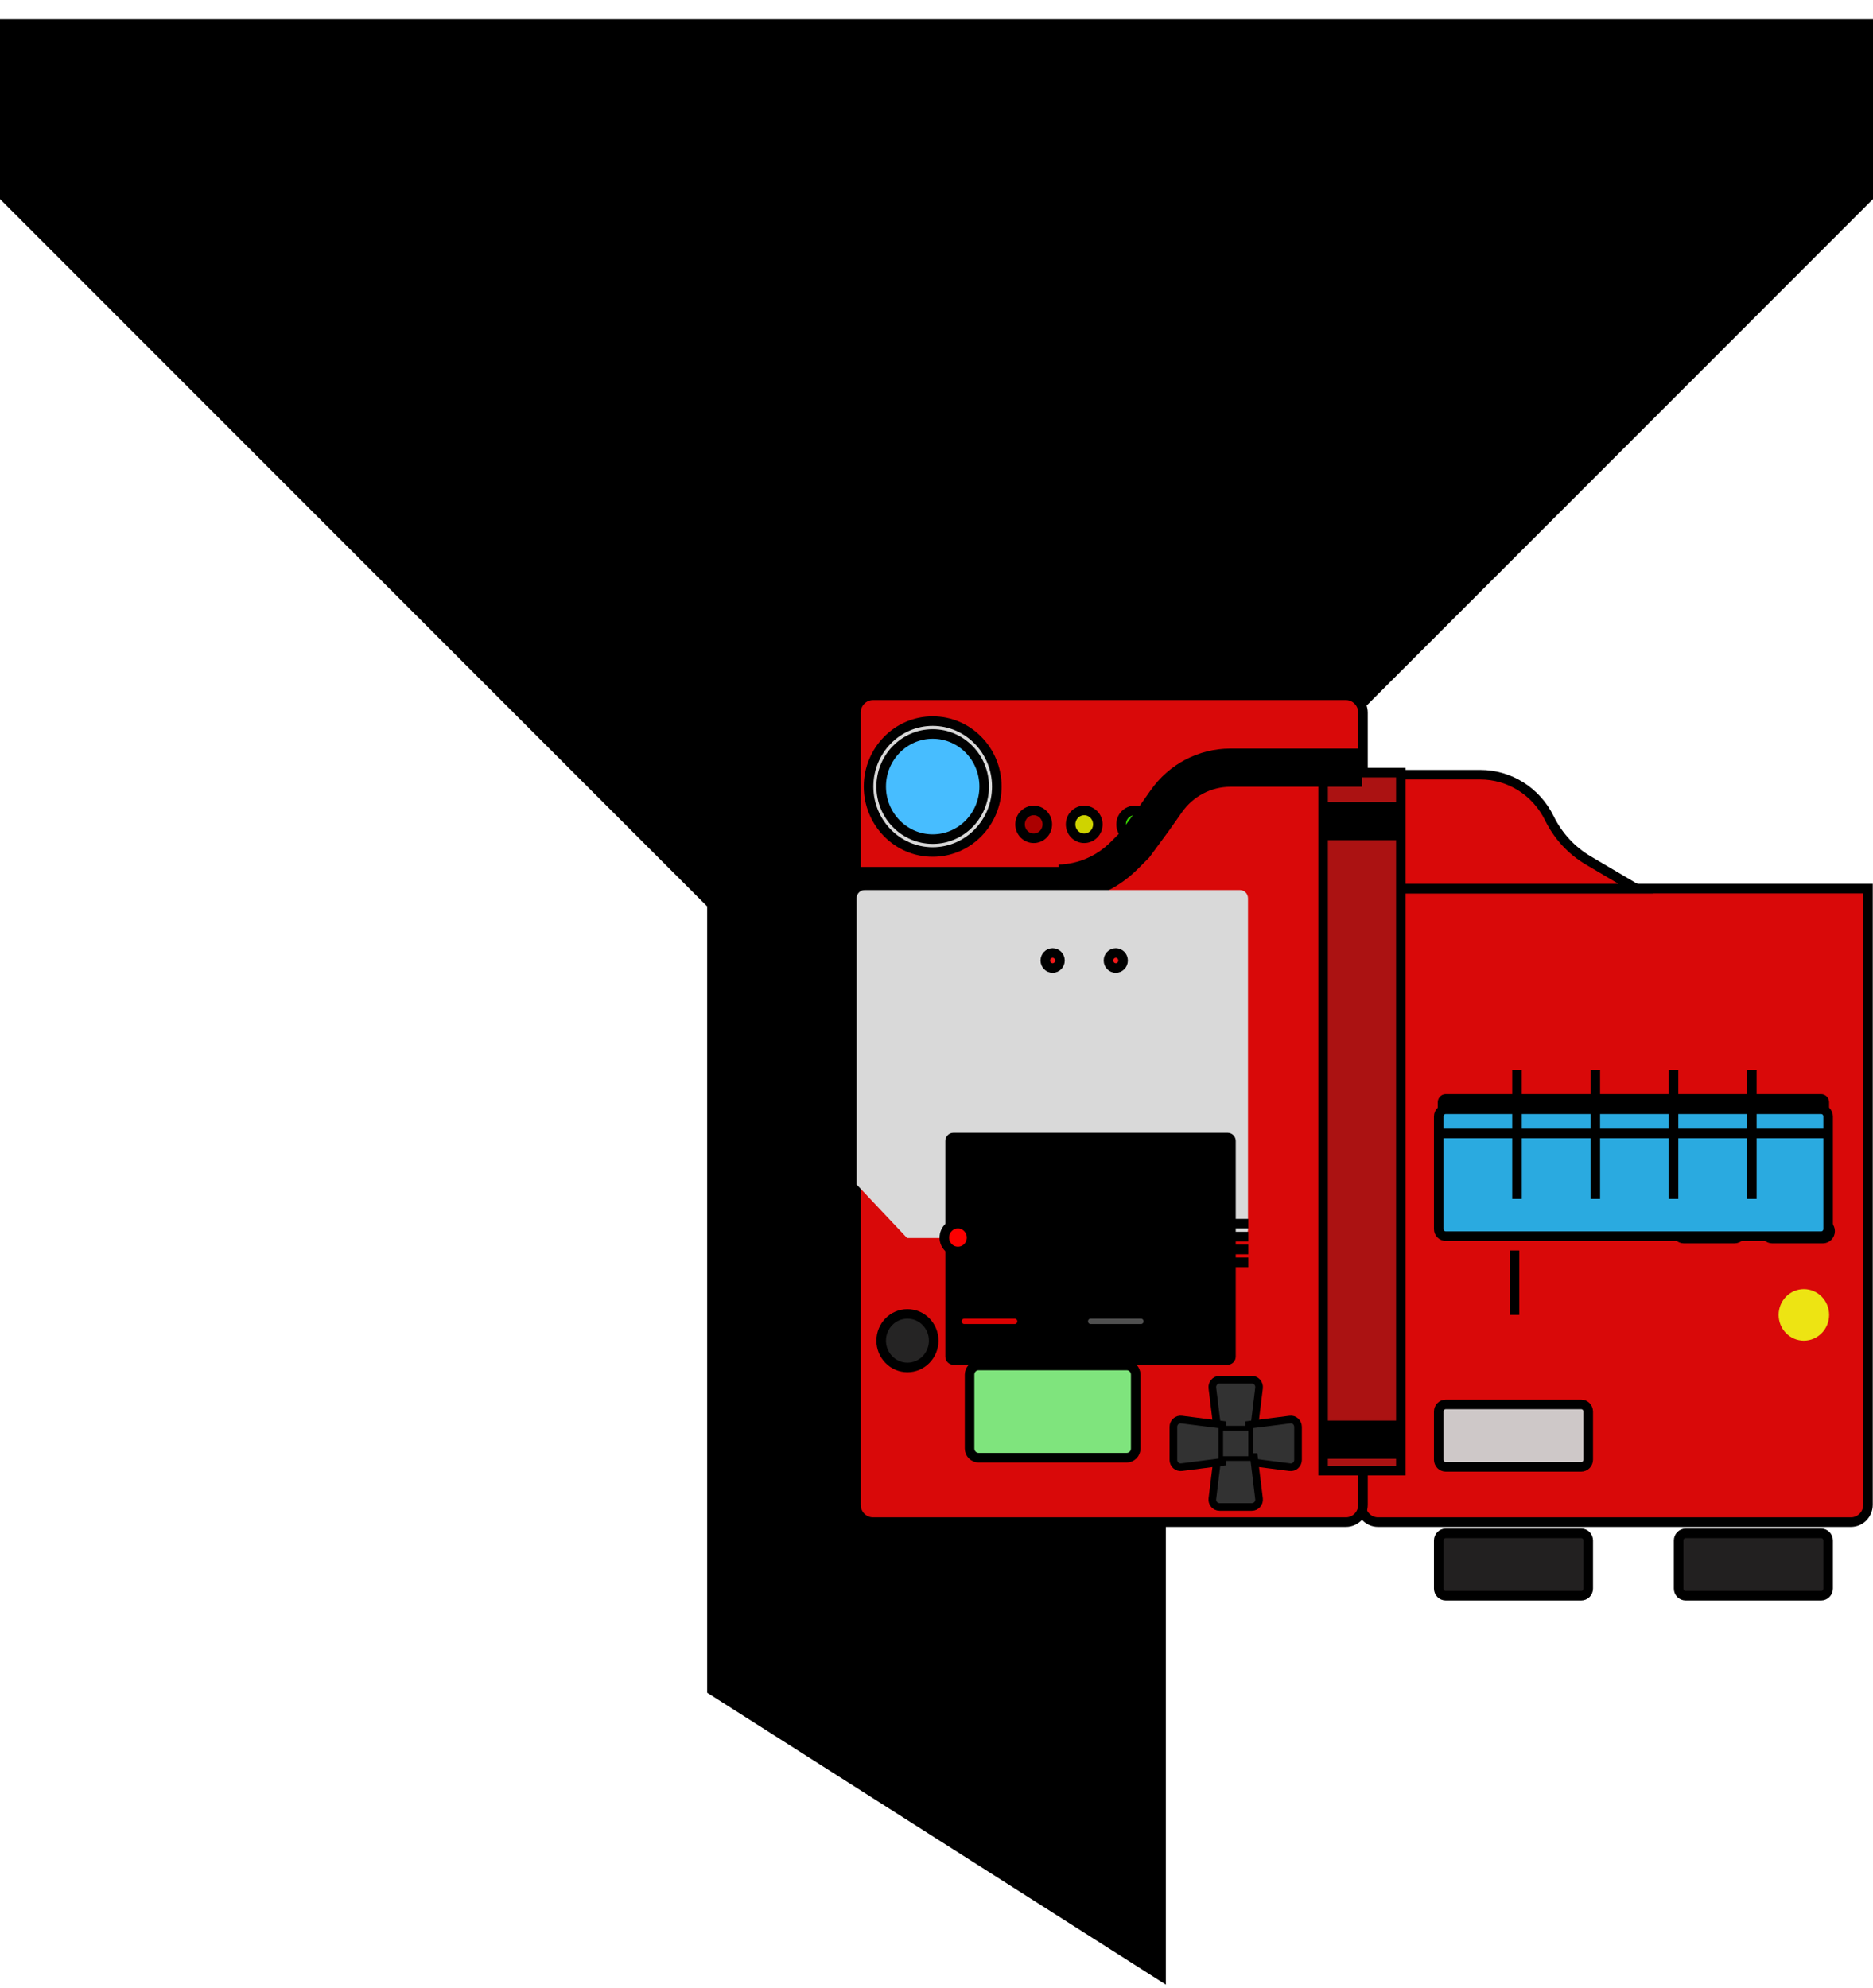 <svg width="49" height="52" viewBox="0 0 49 52" fill="none" xmlns="http://www.w3.org/2000/svg">
<path d="M0.5 5V1H48.5V5L30 23.5V51L19 44V23.5L0.5 5Z" fill="black" stroke="black"/>
<path d="M35.631 23.243H35.605V23.27V39.359C35.605 39.61 35.804 39.813 36.049 39.813H48.424C48.67 39.813 48.869 39.61 48.869 39.359V23.27V23.243H48.843H35.631Z" fill="#D90909" stroke="black" stroke-width="0.25"/>
<path d="M35.657 20.263H38.727C39.492 20.263 40.191 20.704 40.533 21.402C40.759 21.863 41.112 22.247 41.55 22.505L42.8 23.243H35.657V20.263Z" fill="#D90909" stroke="black" stroke-width="0.25"/>
<path d="M35.212 18.187H22.837C22.592 18.187 22.392 18.39 22.392 18.641V39.359C22.392 39.61 22.592 39.813 22.837 39.813H35.212C35.458 39.813 35.657 39.61 35.657 39.359V18.641C35.657 18.39 35.458 18.187 35.212 18.187Z" fill="#D90909" stroke="black" stroke-width="0.25"/>
<path d="M36.648 20.209H34.614V38.465H36.648V20.209Z" fill="#D61616"/>
<path d="M36.648 20.209H34.614V38.465H36.648V20.209Z" fill="black" fill-opacity="0.2"/>
<path d="M36.648 20.209H34.614V38.465H36.648V20.209Z" stroke="black" stroke-width="0.25"/>
<path d="M34.64 21.477H36.622" stroke="black"/>
<path d="M34.64 37.657H36.622" stroke="black"/>
<path d="M24.4 22.285C25.327 22.285 26.078 21.519 26.078 20.573C26.078 19.628 25.327 18.861 24.4 18.861C23.474 18.861 22.723 19.628 22.723 20.573C22.723 21.519 23.474 22.285 24.4 22.285Z" fill="#D9D9D9" stroke="black" stroke-width="0.25"/>
<path d="M24.401 21.948C25.145 21.948 25.748 21.332 25.748 20.573C25.748 19.814 25.145 19.198 24.401 19.198C23.656 19.198 23.053 19.814 23.053 20.573C23.053 21.332 23.656 21.948 24.401 21.948Z" fill="#47BDFF" stroke="black" stroke-width="0.25"/>
<g filter="url(#filter0_i_13_72)">
<path d="M27.043 19.899C27.225 19.899 27.373 19.748 27.373 19.562C27.373 19.376 27.225 19.225 27.043 19.225C26.86 19.225 26.713 19.376 26.713 19.562C26.713 19.748 26.86 19.899 27.043 19.899Z" fill="#AB0000"/>
<path d="M27.043 19.926C27.24 19.926 27.399 19.763 27.399 19.562C27.399 19.361 27.24 19.198 27.043 19.198C26.846 19.198 26.686 19.361 26.686 19.562C26.686 19.763 26.846 19.926 27.043 19.926Z" stroke="black" stroke-width="0.25"/>
</g>
<g filter="url(#filter1_i_13_72)">
<path d="M28.364 19.899C28.547 19.899 28.694 19.748 28.694 19.562C28.694 19.376 28.547 19.225 28.364 19.225C28.182 19.225 28.034 19.376 28.034 19.562C28.034 19.748 28.182 19.899 28.364 19.899Z" fill="#CFD300"/>
<path d="M28.364 19.926C28.561 19.926 28.721 19.763 28.721 19.562C28.721 19.361 28.561 19.198 28.364 19.198C28.167 19.198 28.008 19.361 28.008 19.562C28.008 19.763 28.167 19.926 28.364 19.926Z" stroke="black" stroke-width="0.25"/>
</g>
<g filter="url(#filter2_i_13_72)">
<path d="M29.685 19.899C29.868 19.899 30.016 19.748 30.016 19.562C30.016 19.376 29.868 19.225 29.685 19.225C29.503 19.225 29.355 19.376 29.355 19.562C29.355 19.748 29.503 19.899 29.685 19.899Z" fill="#37D300"/>
<path d="M29.685 19.926C29.882 19.926 30.042 19.763 30.042 19.562C30.042 19.361 29.882 19.198 29.685 19.198C29.488 19.198 29.329 19.361 29.329 19.562C29.329 19.763 29.488 19.926 29.685 19.926Z" stroke="black" stroke-width="0.25"/>
</g>
<path d="M22.419 23.175H27.703" stroke="black"/>
<path d="M27.703 23.113C28.34 23.099 28.948 22.838 29.403 22.384L29.685 22.102L30.181 21.428L30.513 20.956C30.9 20.406 31.523 20.08 32.187 20.08" stroke="black"/>
<path d="M32.163 20.08H35.631" stroke="black"/>
<g filter="url(#filter3_i_13_72)">
<path d="M23.41 24.494C23.41 24.377 23.503 24.281 23.619 24.281H33.44C33.555 24.281 33.649 24.377 33.649 24.494V33.168C33.649 33.286 33.555 33.382 33.44 33.382H24.731L24.07 32.682L23.41 31.982V24.494Z" fill="#D9D9D9"/>
</g>
<path d="M27.538 25.319C27.644 25.319 27.73 25.232 27.73 25.124C27.73 25.016 27.644 24.928 27.538 24.928C27.433 24.928 27.347 25.016 27.347 25.124C27.347 25.232 27.433 25.319 27.538 25.319Z" fill="#F31818" stroke="black" stroke-width="0.25"/>
<path d="M29.19 25.319C29.296 25.319 29.381 25.232 29.381 25.124C29.381 25.016 29.296 24.928 29.19 24.928C29.084 24.928 28.999 25.016 28.999 25.124C28.999 25.232 29.084 25.319 29.19 25.319Z" fill="#F31818" stroke="black" stroke-width="0.25"/>
<g filter="url(#filter4_i_13_72)">
<path d="M32.118 25.629H24.94C24.825 25.629 24.731 25.725 24.731 25.843V31.483C24.731 31.601 24.825 31.697 24.94 31.697H32.118C32.234 31.697 32.328 31.601 32.328 31.483V25.843C32.328 25.725 32.234 25.629 32.118 25.629Z" fill="black"/>
</g>
<g filter="url(#filter5_i_13_72)">
<path d="M47.643 24.618H37.822C37.706 24.618 37.613 24.714 37.613 24.832V27.101C37.613 27.219 37.706 27.315 37.822 27.315H47.643C47.758 27.315 47.852 27.219 47.852 27.101V24.832C47.852 24.714 47.758 24.618 47.643 24.618Z" fill="black"/>
</g>
<g filter="url(#filter6_i_13_72)">
<path d="M41.367 32.708H37.822C37.706 32.708 37.613 32.803 37.613 32.921V34.18C37.613 34.298 37.706 34.393 37.822 34.393H41.367C41.483 34.393 41.576 34.298 41.576 34.18V32.921C41.576 32.803 41.483 32.708 41.367 32.708Z" fill="#CEC8C8"/>
<path d="M41.367 32.734H37.822C37.721 32.734 37.639 32.818 37.639 32.921V34.18C37.639 34.283 37.721 34.367 37.822 34.367H41.367C41.468 34.367 41.55 34.283 41.55 34.18V32.921C41.55 32.818 41.468 32.734 41.367 32.734Z" stroke="black" stroke-width="0.25"/>
</g>
<g filter="url(#filter7_i_13_72)">
<path d="M41.367 36.079H37.822C37.706 36.079 37.613 36.174 37.613 36.292V37.55C37.613 37.668 37.706 37.764 37.822 37.764H41.367C41.483 37.764 41.576 37.668 41.576 37.55V36.292C41.576 36.174 41.483 36.079 41.367 36.079Z" fill="#222020"/>
<path d="M41.367 36.105H37.822C37.721 36.105 37.639 36.189 37.639 36.292V37.55C37.639 37.654 37.721 37.737 37.822 37.737H41.367C41.468 37.737 41.55 37.654 41.55 37.55V36.292C41.55 36.189 41.468 36.105 41.367 36.105Z" stroke="black" stroke-width="0.25"/>
</g>
<g filter="url(#filter8_i_13_72)">
<path d="M47.643 36.079H44.098C43.982 36.079 43.888 36.174 43.888 36.292V37.55C43.888 37.668 43.982 37.764 44.098 37.764H47.643C47.758 37.764 47.852 37.668 47.852 37.55V36.292C47.852 36.174 47.758 36.079 47.643 36.079Z" fill="#222020"/>
<path d="M47.643 36.105H44.098C43.997 36.105 43.915 36.189 43.915 36.292V37.55C43.915 37.654 43.997 37.737 44.098 37.737H47.643C47.744 37.737 47.826 37.654 47.826 37.55V36.292C47.826 36.189 47.744 36.105 47.643 36.105Z" stroke="black" stroke-width="0.25"/>
</g>
<path d="M25.061 32.734C25.258 32.734 25.418 32.572 25.418 32.371C25.418 32.17 25.258 32.007 25.061 32.007C24.864 32.007 24.705 32.17 24.705 32.371C24.705 32.572 24.864 32.734 25.061 32.734Z" fill="#FC0000" stroke="black" stroke-width="0.25"/>
<path d="M31.337 32.007H32.658" stroke="black" stroke-width="0.25"/>
<path d="M31.337 32.344H32.658" stroke="black" stroke-width="0.25"/>
<path d="M31.337 32.681H32.658" stroke="black" stroke-width="0.25"/>
<path d="M31.337 33.018H32.658" stroke="black" stroke-width="0.25"/>
<path d="M23.74 35.768C24.119 35.768 24.427 35.454 24.427 35.067C24.427 34.68 24.119 34.367 23.74 34.367C23.36 34.367 23.053 34.68 23.053 35.067C23.053 35.454 23.36 35.768 23.74 35.768Z" fill="#252424" stroke="black" stroke-width="0.25"/>
<path d="M26.547 34.367H25.226C25.12 34.367 25.035 34.454 25.035 34.562C25.035 34.67 25.12 34.757 25.226 34.757H26.547C26.653 34.757 26.739 34.67 26.739 34.562C26.739 34.454 26.653 34.367 26.547 34.367Z" fill="#DB0101" stroke="black" stroke-width="0.25"/>
<path d="M29.851 34.367H28.529C28.424 34.367 28.338 34.454 28.338 34.562C28.338 34.67 28.424 34.757 28.529 34.757H29.851C29.956 34.757 30.042 34.67 30.042 34.562C30.042 34.454 29.956 34.367 29.851 34.367Z" fill="#505050" stroke="black" stroke-width="0.25"/>
<path d="M45.375 32.007H44.054C43.948 32.007 43.862 32.094 43.862 32.202C43.862 32.31 43.948 32.397 44.054 32.397H45.375C45.48 32.397 45.566 32.31 45.566 32.202C45.566 32.094 45.48 32.007 45.375 32.007Z" fill="#505050" stroke="black" stroke-width="0.25"/>
<path d="M47.687 32.007H46.366C46.26 32.007 46.174 32.094 46.174 32.202C46.174 32.31 46.26 32.397 46.366 32.397H47.687C47.793 32.397 47.878 32.31 47.878 32.202C47.878 32.094 47.793 32.007 47.687 32.007Z" fill="#505050" stroke="black" stroke-width="0.25"/>
<path d="M29.476 35.715H25.601C25.471 35.715 25.365 35.822 25.365 35.955V37.888C25.365 38.02 25.471 38.128 25.601 38.128H29.476C29.606 38.128 29.712 38.02 29.712 37.888V35.955C29.712 35.822 29.606 35.715 29.476 35.715Z" fill="#7FE47D" stroke="black" stroke-width="0.25"/>
<g filter="url(#filter9_i_13_72)">
<path d="M31.717 35.305C31.703 35.19 31.791 35.089 31.904 35.089H32.751C32.865 35.089 32.952 35.19 32.938 35.305L32.805 36.394H31.851L31.717 35.305Z" fill="#323232" stroke="black" stroke-width="0.2"/>
<path d="M33.747 36.13C33.859 36.115 33.958 36.205 33.958 36.321V37.185C33.958 37.301 33.859 37.39 33.747 37.376L32.679 37.239V36.266L33.747 36.13Z" fill="#323232" stroke="black" stroke-width="0.2"/>
<path d="M32.938 38.201C32.952 38.315 32.865 38.417 32.751 38.417H31.904C31.791 38.417 31.703 38.315 31.717 38.201L31.851 37.111H32.805L32.938 38.201Z" fill="#323232" stroke="black" stroke-width="0.2"/>
<path d="M30.909 37.376C30.797 37.39 30.697 37.301 30.697 37.185V36.321C30.697 36.205 30.797 36.115 30.909 36.13L31.977 36.266V37.239L30.909 37.376Z" fill="#323232" stroke="black" stroke-width="0.2"/>
<path d="M32.658 36.416H31.997V37.09H32.658V36.416Z" fill="#323232"/>
</g>
<g filter="url(#filter10_i_13_72)">
<path d="M47.643 27.989H37.822C37.706 27.989 37.613 28.084 37.613 28.202V31.146C37.613 31.264 37.706 31.36 37.822 31.36H47.643C47.758 31.36 47.852 31.264 47.852 31.146V28.202C47.852 28.084 47.758 27.989 47.643 27.989Z" fill="#2AAAE0"/>
<path d="M47.643 28.015H37.822C37.721 28.015 37.639 28.099 37.639 28.202V31.146C37.639 31.249 37.721 31.333 37.822 31.333H47.643C47.744 31.333 47.826 31.249 47.826 31.146V28.202C47.826 28.099 47.744 28.015 47.643 28.015Z" stroke="black" stroke-width="0.25"/>
</g>
<path d="M37.613 29.647H47.852" stroke="black" stroke-width="0.25"/>
<path d="M39.687 27.989V31.36" stroke="black" stroke-width="0.25"/>
<path d="M41.735 27.989V31.36" stroke="black" stroke-width="0.25"/>
<path d="M43.782 27.989V31.36" stroke="black" stroke-width="0.25"/>
<path d="M45.83 27.989V31.36" stroke="black" stroke-width="0.25"/>
<path d="M39.621 32.708V34.393" stroke="black" stroke-width="0.25"/>
<g filter="url(#filter11_ii_13_72)">
<path d="M47.191 35.067C47.556 35.067 47.852 34.765 47.852 34.393C47.852 34.021 47.556 33.719 47.191 33.719C46.826 33.719 46.531 34.021 46.531 34.393C46.531 34.765 46.826 35.067 47.191 35.067Z" fill="#EDE413"/>
</g>
<defs>
<filter id="filter0_i_13_72" x="26.561" y="19.073" width="0.963" height="2.978" filterUnits="userSpaceOnUse" color-interpolation-filters="sRGB">
<feFlood flood-opacity="0" result="BackgroundImageFix"/>
<feBlend mode="normal" in="SourceGraphic" in2="BackgroundImageFix" result="shape"/>
<feColorMatrix in="SourceAlpha" type="matrix" values="0 0 0 0 0 0 0 0 0 0 0 0 0 0 0 0 0 0 127 0" result="hardAlpha"/>
<feOffset dy="2"/>
<feGaussianBlur stdDeviation="2"/>
<feComposite in2="hardAlpha" operator="arithmetic" k2="-1" k3="1"/>
<feColorMatrix type="matrix" values="0 0 0 0 0 0 0 0 0 0 0 0 0 0 0 0 0 0 0.5 0"/>
<feBlend mode="normal" in2="shape" result="effect1_innerShadow_13_72"/>
</filter>
<filter id="filter1_i_13_72" x="27.883" y="19.073" width="0.963" height="2.978" filterUnits="userSpaceOnUse" color-interpolation-filters="sRGB">
<feFlood flood-opacity="0" result="BackgroundImageFix"/>
<feBlend mode="normal" in="SourceGraphic" in2="BackgroundImageFix" result="shape"/>
<feColorMatrix in="SourceAlpha" type="matrix" values="0 0 0 0 0 0 0 0 0 0 0 0 0 0 0 0 0 0 127 0" result="hardAlpha"/>
<feOffset dy="2"/>
<feGaussianBlur stdDeviation="2"/>
<feComposite in2="hardAlpha" operator="arithmetic" k2="-1" k3="1"/>
<feColorMatrix type="matrix" values="0 0 0 0 0 0 0 0 0 0 0 0 0 0 0 0 0 0 0.5 0"/>
<feBlend mode="normal" in2="shape" result="effect1_innerShadow_13_72"/>
</filter>
<filter id="filter2_i_13_72" x="29.204" y="19.073" width="0.963" height="2.978" filterUnits="userSpaceOnUse" color-interpolation-filters="sRGB">
<feFlood flood-opacity="0" result="BackgroundImageFix"/>
<feBlend mode="normal" in="SourceGraphic" in2="BackgroundImageFix" result="shape"/>
<feColorMatrix in="SourceAlpha" type="matrix" values="0 0 0 0 0 0 0 0 0 0 0 0 0 0 0 0 0 0 127 0" result="hardAlpha"/>
<feOffset dy="2"/>
<feGaussianBlur stdDeviation="2"/>
<feComposite in2="hardAlpha" operator="arithmetic" k2="-1" k3="1"/>
<feColorMatrix type="matrix" values="0 0 0 0 0 0 0 0 0 0 0 0 0 0 0 0 0 0 0.5 0"/>
<feBlend mode="normal" in2="shape" result="effect1_innerShadow_13_72"/>
</filter>
<filter id="filter3_i_13_72" x="22.41" y="23.281" width="11.239" height="10.101" filterUnits="userSpaceOnUse" color-interpolation-filters="sRGB">
<feFlood flood-opacity="0" result="BackgroundImageFix"/>
<feBlend mode="normal" in="SourceGraphic" in2="BackgroundImageFix" result="shape"/>
<feColorMatrix in="SourceAlpha" type="matrix" values="0 0 0 0 0 0 0 0 0 0 0 0 0 0 0 0 0 0 127 0" result="hardAlpha"/>
<feOffset dx="-1" dy="-1"/>
<feGaussianBlur stdDeviation="2.5"/>
<feComposite in2="hardAlpha" operator="arithmetic" k2="-1" k3="1"/>
<feColorMatrix type="matrix" values="0 0 0 0 0 0 0 0 0 0 0 0 0 0 0 0 0 0 0.33 0"/>
<feBlend mode="normal" in2="shape" result="effect1_innerShadow_13_72"/>
</filter>
<filter id="filter4_i_13_72" x="24.731" y="25.629" width="7.597" height="10.067" filterUnits="userSpaceOnUse" color-interpolation-filters="sRGB">
<feFlood flood-opacity="0" result="BackgroundImageFix"/>
<feBlend mode="normal" in="SourceGraphic" in2="BackgroundImageFix" result="shape"/>
<feColorMatrix in="SourceAlpha" type="matrix" values="0 0 0 0 0 0 0 0 0 0 0 0 0 0 0 0 0 0 127 0" result="hardAlpha"/>
<feOffset dy="4"/>
<feGaussianBlur stdDeviation="2.5"/>
<feComposite in2="hardAlpha" operator="arithmetic" k2="-1" k3="1"/>
<feColorMatrix type="matrix" values="0 0 0 0 0 0 0 0 0 0 0 0 0 0 0 0 0 0 0.25 0"/>
<feBlend mode="normal" in2="shape" result="effect1_innerShadow_13_72"/>
</filter>
<filter id="filter5_i_13_72" x="37.613" y="24.618" width="10.239" height="6.697" filterUnits="userSpaceOnUse" color-interpolation-filters="sRGB">
<feFlood flood-opacity="0" result="BackgroundImageFix"/>
<feBlend mode="normal" in="SourceGraphic" in2="BackgroundImageFix" result="shape"/>
<feColorMatrix in="SourceAlpha" type="matrix" values="0 0 0 0 0 0 0 0 0 0 0 0 0 0 0 0 0 0 127 0" result="hardAlpha"/>
<feOffset dy="4"/>
<feGaussianBlur stdDeviation="2.5"/>
<feComposite in2="hardAlpha" operator="arithmetic" k2="-1" k3="1"/>
<feColorMatrix type="matrix" values="0 0 0 0 0 0 0 0 0 0 0 0 0 0 0 0 0 0 0.25 0"/>
<feBlend mode="normal" in2="shape" result="effect1_innerShadow_13_72"/>
</filter>
<filter id="filter6_i_13_72" x="37.514" y="32.609" width="4.161" height="5.882" filterUnits="userSpaceOnUse" color-interpolation-filters="sRGB">
<feFlood flood-opacity="0" result="BackgroundImageFix"/>
<feBlend mode="normal" in="SourceGraphic" in2="BackgroundImageFix" result="shape"/>
<feColorMatrix in="SourceAlpha" type="matrix" values="0 0 0 0 0 0 0 0 0 0 0 0 0 0 0 0 0 0 127 0" result="hardAlpha"/>
<feOffset dy="4"/>
<feGaussianBlur stdDeviation="2.5"/>
<feComposite in2="hardAlpha" operator="arithmetic" k2="-1" k3="1"/>
<feColorMatrix type="matrix" values="0 0 0 0 0 0 0 0 0 0 0 0 0 0 0 0 0 0 0.25 0"/>
<feBlend mode="normal" in2="shape" result="effect1_innerShadow_13_72"/>
</filter>
<filter id="filter7_i_13_72" x="37.514" y="35.98" width="4.161" height="5.882" filterUnits="userSpaceOnUse" color-interpolation-filters="sRGB">
<feFlood flood-opacity="0" result="BackgroundImageFix"/>
<feBlend mode="normal" in="SourceGraphic" in2="BackgroundImageFix" result="shape"/>
<feColorMatrix in="SourceAlpha" type="matrix" values="0 0 0 0 0 0 0 0 0 0 0 0 0 0 0 0 0 0 127 0" result="hardAlpha"/>
<feOffset dy="4"/>
<feGaussianBlur stdDeviation="2.5"/>
<feComposite in2="hardAlpha" operator="arithmetic" k2="-1" k3="1"/>
<feColorMatrix type="matrix" values="0 0 0 0 0 0 0 0 0 0 0 0 0 0 0 0 0 0 0.25 0"/>
<feBlend mode="normal" in2="shape" result="effect1_innerShadow_13_72"/>
</filter>
<filter id="filter8_i_13_72" x="43.79" y="35.98" width="4.161" height="5.882" filterUnits="userSpaceOnUse" color-interpolation-filters="sRGB">
<feFlood flood-opacity="0" result="BackgroundImageFix"/>
<feBlend mode="normal" in="SourceGraphic" in2="BackgroundImageFix" result="shape"/>
<feColorMatrix in="SourceAlpha" type="matrix" values="0 0 0 0 0 0 0 0 0 0 0 0 0 0 0 0 0 0 127 0" result="hardAlpha"/>
<feOffset dy="4"/>
<feGaussianBlur stdDeviation="2.5"/>
<feComposite in2="hardAlpha" operator="arithmetic" k2="-1" k3="1"/>
<feColorMatrix type="matrix" values="0 0 0 0 0 0 0 0 0 0 0 0 0 0 0 0 0 0 0.25 0"/>
<feBlend mode="normal" in2="shape" result="effect1_innerShadow_13_72"/>
</filter>
<filter id="filter9_i_13_72" x="30.597" y="34.989" width="3.461" height="4.528" filterUnits="userSpaceOnUse" color-interpolation-filters="sRGB">
<feFlood flood-opacity="0" result="BackgroundImageFix"/>
<feBlend mode="normal" in="SourceGraphic" in2="BackgroundImageFix" result="shape"/>
<feColorMatrix in="SourceAlpha" type="matrix" values="0 0 0 0 0 0 0 0 0 0 0 0 0 0 0 0 0 0 127 0" result="hardAlpha"/>
<feOffset dy="1"/>
<feGaussianBlur stdDeviation="2"/>
<feComposite in2="hardAlpha" operator="arithmetic" k2="-1" k3="1"/>
<feColorMatrix type="matrix" values="0 0 0 0 0 0 0 0 0 0 0 0 0 0 0 0 0 0 0.5 0"/>
<feBlend mode="normal" in2="shape" result="effect1_innerShadow_13_72"/>
</filter>
<filter id="filter10_i_13_72" x="37.514" y="27.89" width="10.437" height="4.567" filterUnits="userSpaceOnUse" color-interpolation-filters="sRGB">
<feFlood flood-opacity="0" result="BackgroundImageFix"/>
<feBlend mode="normal" in="SourceGraphic" in2="BackgroundImageFix" result="shape"/>
<feColorMatrix in="SourceAlpha" type="matrix" values="0 0 0 0 0 0 0 0 0 0 0 0 0 0 0 0 0 0 127 0" result="hardAlpha"/>
<feOffset dy="1"/>
<feGaussianBlur stdDeviation="1.5"/>
<feComposite in2="hardAlpha" operator="arithmetic" k2="-1" k3="1"/>
<feColorMatrix type="matrix" values="0 0 0 0 0 0 0 0 0 0 0 0 0 0 0 0 0 0 0.5 0"/>
<feBlend mode="normal" in2="shape" result="effect1_innerShadow_13_72"/>
</filter>
<filter id="filter11_ii_13_72" x="46.531" y="32.719" width="1.321" height="3.348" filterUnits="userSpaceOnUse" color-interpolation-filters="sRGB">
<feFlood flood-opacity="0" result="BackgroundImageFix"/>
<feBlend mode="normal" in="SourceGraphic" in2="BackgroundImageFix" result="shape"/>
<feColorMatrix in="SourceAlpha" type="matrix" values="0 0 0 0 0 0 0 0 0 0 0 0 0 0 0 0 0 0 127 0" result="hardAlpha"/>
<feOffset dy="-1"/>
<feGaussianBlur stdDeviation="2"/>
<feComposite in2="hardAlpha" operator="arithmetic" k2="-1" k3="1"/>
<feColorMatrix type="matrix" values="0 0 0 0 0 0 0 0 0 0 0 0 0 0 0 0 0 0 0.5 0"/>
<feBlend mode="normal" in2="shape" result="effect1_innerShadow_13_72"/>
<feColorMatrix in="SourceAlpha" type="matrix" values="0 0 0 0 0 0 0 0 0 0 0 0 0 0 0 0 0 0 127 0" result="hardAlpha"/>
<feOffset dy="1"/>
<feGaussianBlur stdDeviation="0.5"/>
<feComposite in2="hardAlpha" operator="arithmetic" k2="-1" k3="1"/>
<feColorMatrix type="matrix" values="0 0 0 0 0 0 0 0 0 0 0 0 0 0 0 0 0 0 0.5 0"/>
<feBlend mode="normal" in2="effect1_innerShadow_13_72" result="effect2_innerShadow_13_72"/>
</filter>
</defs>
</svg>
